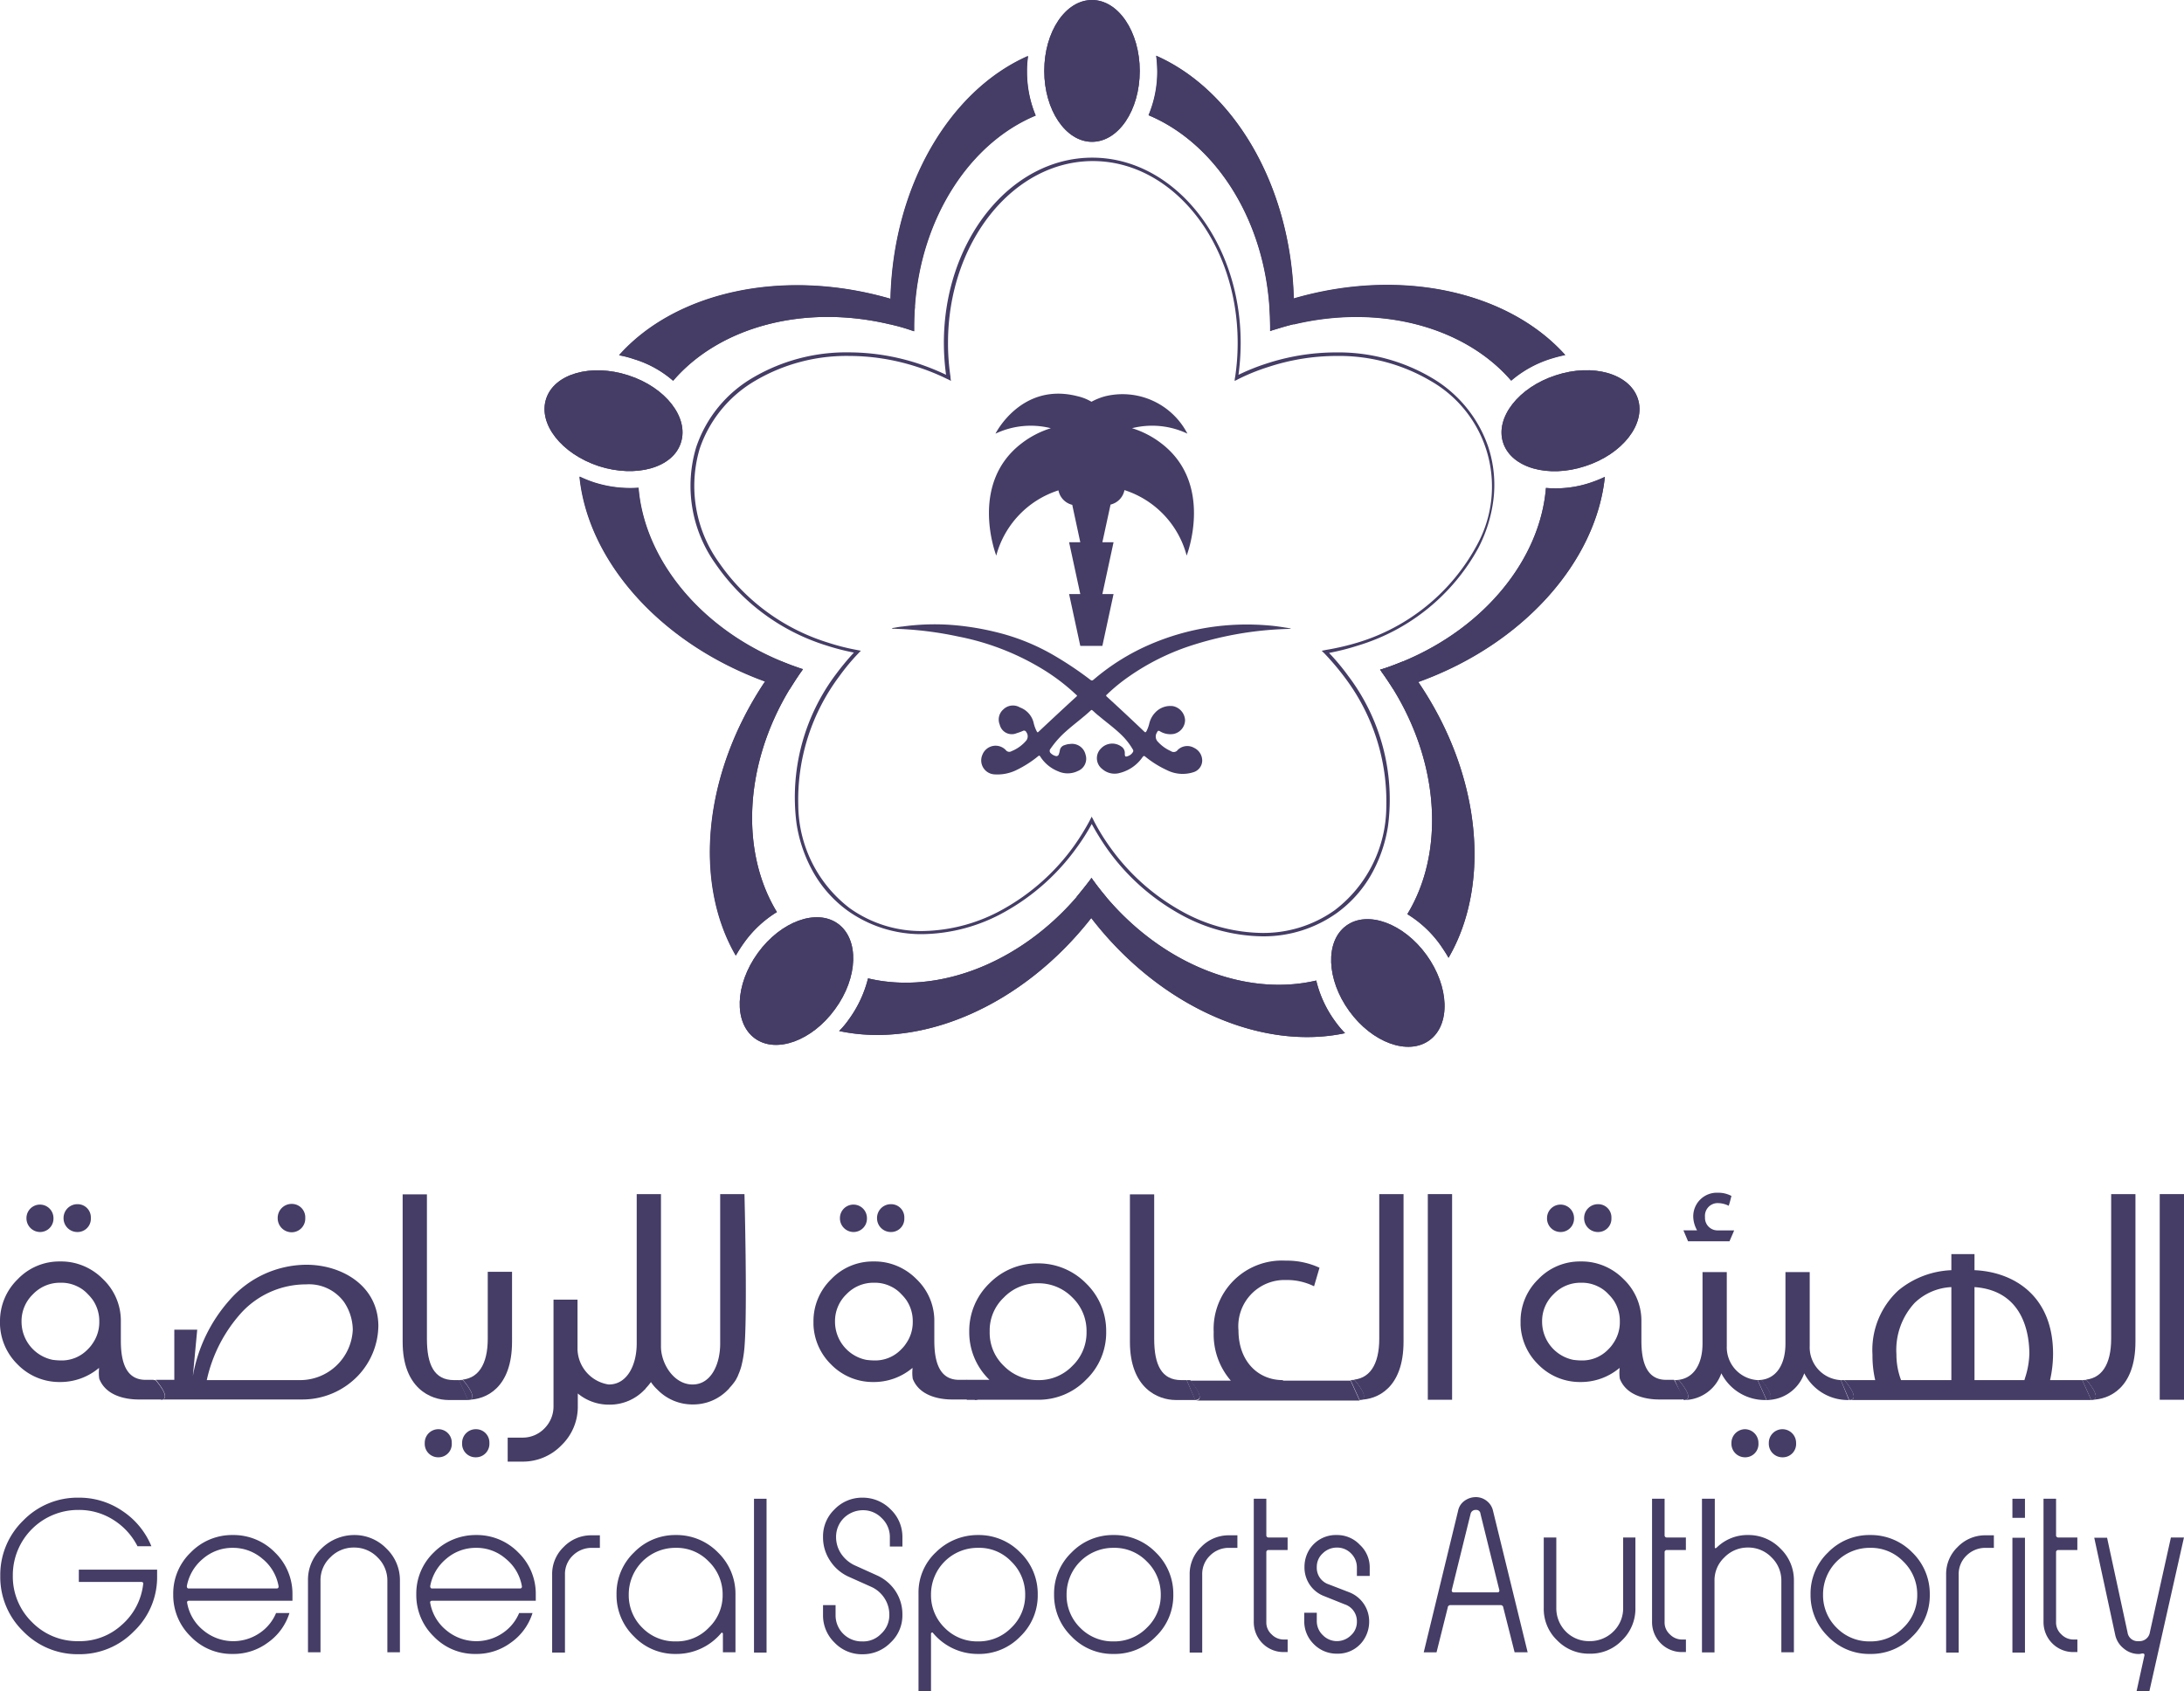 <svg id="General-Sports-Authority-01" xmlns="http://www.w3.org/2000/svg" width="167.388" height="129.65" viewBox="0 0 167.388 129.65">
  <path id="Path" d="M5.327,7.414A1.414,1.414,0,0,0,6.393,8.522v.042L7,11.387H6.142L7,15.359H6.142L7,19.332H8.693l.857-3.972H8.693l.857-3.972H8.693L9.32,8.5a1.414,1.414,0,0,0,1.066-1.108,7.207,7.207,0,0,1,4.767,5.018s2.154-5.52-1.986-8.635a7.091,7.091,0,0,0-2.2-1.129,6.309,6.309,0,0,1,4.244.418A5.6,5.6,0,0,0,8.9.2,4.743,4.743,0,0,0,7.857.619,3.643,3.643,0,0,0,6.811.2C2.483-.928.5,3.065.5,3.065a6.309,6.309,0,0,1,4.244-.418,7.091,7.091,0,0,0-2.2,1.129C-1.594,6.892.56,12.411.56,12.411a7.212,7.212,0,0,1,4.767-5" transform="translate(75.796 30.178)" fill="#453d66"/>
  <g id="Group" transform="translate(41.733 0)">
    <path id="Path-2" data-name="Path" d="M9.262,19.235c.042.5.063,1.024.063,1.547v.335c.063-.021.1-.042.167-.063.544-.167,1.087-.335,1.61-.46,6.628-1.589,13.13.188,16.684,4.307A8.581,8.581,0,0,1,30.8,23.229a11.209,11.209,0,0,1,1.129-.293C27.6,18.106,19.4,16.2,11.123,18.608,10.893,9.931,6.544,2.634.585,0A10.639,10.639,0,0,1,.669,1.171,8.657,8.657,0,0,1,0,4.558C5.06,6.691,8.781,12.377,9.262,19.235Z" transform="translate(46.289 4.265)" fill="#453d66"/>
    <path id="Path-3" data-name="Path" d="M3.659,10.872c2.028,0,3.659-2.425,3.659-5.436C7.318,2.446,5.687,0,3.659,0S0,2.425,0,5.436,1.652,10.872,3.659,10.872Z" transform="translate(38.303)" fill="#453d66"/>
    <path id="Path-4" data-name="Path" d="M12.712.857c-.439,5.415-4.642,10.684-10.956,13.3-.523.209-1.045.418-1.589.585A.492.492,0,0,1,0,14.782a.635.635,0,0,1,.1.146c.335.46.648.941.941,1.4C4.6,22.141,4.913,28.874,2.091,33.515a8.671,8.671,0,0,1,2.53,2.363c.23.335.439.648.627.983,3.262-5.6,2.53-14.008-2.321-21.138C11.039,12.8,16.559,6.44,17.228,0a9.842,9.842,0,0,1-1.087.439A8.314,8.314,0,0,1,12.712.857Z" transform="translate(64.04 36.547)" fill="#453d66"/>
    <path id="Path-5" data-name="Path" d="M10.452,2.19C9.825.266,7-.549,4.159.392,1.316,1.311-.5,3.632.124,5.556s3.45,2.739,6.293,1.8C9.281,6.434,11.08,4.113,10.452,2.19Z" transform="translate(73.346 28.378)" fill="#453d66"/>
    <path id="Path-6" data-name="Path" d="M36.568,7.861C31.257,9.116,24.922,6.711,20.49,1.484c-.335-.4-.669-.815-.983-1.254A1.406,1.406,0,0,1,19.361,0c-.021.021-.042.042-.042.063-.355.481-.732.941-1.108,1.4C13.757,6.607,7.485,8.949,2.216,7.694A9.049,9.049,0,0,1,.753,10.83a6.349,6.349,0,0,1-.753.9c6.314,1.359,14.029-1.9,19.319-8.656,5.29,6.858,13.067,10.182,19.444,8.823a7.79,7.79,0,0,1-.753-.9A8.622,8.622,0,0,1,36.568,7.861Z" transform="translate(22.58 67.302)" fill="#453d66"/>
    <path id="Path-7" data-name="Path" d="M1.158.5c-1.631,1.192-1.526,4.119.23,6.544S5.9,10.475,7.535,9.283s1.526-4.119-.23-6.544S2.789-.69,1.158.5Z" transform="translate(60.289 70.459)" fill="#453d66"/>
    <path id="Path-8" data-name="Path" d="M15.116,33.39c-2.8-4.6-2.53-11.269.962-17.061A17.99,17.99,0,0,1,17.1,14.782a.02.02,0,0,1,.021-.021c-.021,0-.042-.021-.084-.021-.565-.188-1.129-.4-1.673-.627C9.116,11.5,4.955,6.251,4.516.857A9.08,9.08,0,0,1,1.087.439,9.842,9.842,0,0,1,0,0C.648,6.44,6.147,12.754,14.217,15.7,9.45,22.81,8.739,31.132,11.98,36.714a9.751,9.751,0,0,1,.627-.983A8.3,8.3,0,0,1,15.116,33.39Z" transform="translate(2.696 36.526)" fill="#453d66"/>
    <path id="Path-9" data-name="Path" d="M7.535.5C5.9-.69,3.145.314,1.388,2.739s-1.861,5.352-.23,6.544,4.391.188,6.147-2.237C9.082,4.621,9.166,1.694,7.535.5Z" transform="translate(14.961 70.313)" fill="#453d66"/>
    <path id="Path-10" data-name="Path" d="M4.14,24.88c3.533-4.119,10.036-5.917,16.684-4.307a14.159,14.159,0,0,1,1.61.46c.063.021.1.042.167.063v-.335c0-.523.021-1.024.063-1.547.481-6.858,4.223-12.566,9.262-14.656a8.734,8.734,0,0,1-.669-3.387A7.181,7.181,0,0,1,31.341,0C25.361,2.634,21.012,9.931,20.8,18.608c-8.28-2.4-16.5-.5-20.8,4.328a7.479,7.479,0,0,1,1.129.293A8.229,8.229,0,0,1,4.14,24.88Z" transform="translate(5.728 4.307)" fill="#453d66"/>
    <path id="Path-11" data-name="Path" d="M10.453,5.547C11.08,3.623,9.282,1.3,6.418.382,3.575-.538.752.257.125,2.18S1.3,6.4,4.16,7.345C7.024,8.265,9.847,7.47,10.453,5.547Z" transform="translate(0 28.387)" fill="#453d66"/>
  </g>
  <path id="Path-12" data-name="Path" d="M1.861,19.214c.481-6.858,4.223-12.566,9.262-14.656a8.734,8.734,0,0,1-.669-3.387A7.182,7.182,0,0,1,10.538,0C4.558,2.634.209,9.931,0,18.608c.272.084.565.167.836.251C1.192,18.984,1.526,19.11,1.861,19.214Z" transform="translate(68.243 4.286)" fill="#453d66"/>
  <path id="Path-13" data-name="Path" d="M11.123,18.608C10.893,9.931,6.544,2.634.585,0A10.639,10.639,0,0,1,.669,1.171,8.657,8.657,0,0,1,0,4.558c5.039,2.112,8.781,7.8,9.262,14.656.335-.125.669-.251,1.024-.355C10.558,18.775,10.83,18.692,11.123,18.608Z" transform="translate(88.043 4.286)" fill="#453d66"/>
  <path id="Path-14" data-name="Path" d="M3.659,10.872c2.028,0,3.659-2.425,3.659-5.436C7.318,2.446,5.687,0,3.659,0S0,2.425,0,5.436,1.652,10.872,3.659,10.872Z" transform="translate(80.035 0)" fill="#453d66"/>
  <path id="Path-15" data-name="Path" d="M10.956.836C10.517,6.251,6.314,11.52,0,14.134c.23.293.439.565.669.878.167.23.335.481.5.711C9.283,12.8,14.8,6.44,15.472,0a9.842,9.842,0,0,1-1.087.439A8.648,8.648,0,0,1,10.956.836Z" transform="translate(107.529 36.568)" fill="#453d66"/>
  <path id="Path-16" data-name="Path" d="M0,3.025c6.628-1.589,13.13.188,16.684,4.307A8.581,8.581,0,0,1,19.7,5.66a11.21,11.21,0,0,1,1.129-.293C16.5.537,8.3-1.365.021,1.039c0,.23.021.481.021.732C.021,2.189.021,2.607,0,3.025Z" transform="translate(99.145 21.855)" fill="#453d66"/>
  <path id="Path-17" data-name="Path" d="M.063,2.509c.063-.021.1-.042.167-.063.544-.167,1.087-.335,1.61-.46.021-.418.042-.836.042-1.254,0-.251,0-.481-.021-.732C1.589.084,1.3.167,1.024.251.69.355.335.481,0,.606c.042.5.063,1.024.063,1.547Z" transform="translate(97.284 22.873)" fill="#453d66"/>
  <path id="Path-18" data-name="Path" d="M10.452,2.19C9.825.266,7-.549,4.159.392,1.316,1.311-.5,3.632.124,5.556s3.45,2.739,6.293,1.8C9.281,6.434,11.08,4.113,10.452,2.19Z" transform="translate(115.079 28.378)" fill="#453d66"/>
  <path id="Path-19" data-name="Path" d="M0,.606C3.554,6.419,3.868,13.151,1.045,17.793a8.671,8.671,0,0,1,2.53,2.363c.23.335.439.648.627.983C7.464,15.535,6.732,7.13,1.882,0c-.272.1-.544.188-.836.293C.711.4.355.5,0,.606Z" transform="translate(106.818 52.291)" fill="#453d66"/>
  <path id="Path-20" data-name="Path" d="M0,1.589c5.29,6.858,13.067,10.182,19.444,8.823a7.791,7.791,0,0,1-.753-.9,8.879,8.879,0,0,1-1.464-3.136C11.917,7.631,5.582,5.227,1.15,0L.585.815C.376,1.066.188,1.338,0,1.589Z" transform="translate(83.652 68.787)" fill="#453d66"/>
  <path id="Path-21" data-name="Path" d="M1.756,0C1.234.209.711.418.167.585A.492.492,0,0,1,0,.627.635.635,0,0,1,.1.774c.335.46.648.941.941,1.4.355-.1.69-.209,1.045-.314.272-.084.565-.188.836-.293-.167-.251-.335-.481-.5-.711C2.216.565,1.986.272,1.756,0Z" transform="translate(105.773 50.702)" fill="#453d66"/>
  <path id="Path-22" data-name="Path" d="M1.158.5c-1.631,1.192-1.526,4.119.23,6.544S5.9,10.475,7.535,9.283s1.526-4.119-.23-6.544S2.789-.69,1.158.5Z" transform="translate(102.022 70.459)" fill="#453d66"/>
  <path id="Path-23" data-name="Path" d="M4.223,0C-.544,7.109-1.255,15.43,1.986,21.012a9.752,9.752,0,0,1,.627-.983,8.962,8.962,0,0,1,2.53-2.363c-2.8-4.6-2.53-11.269.962-17.061C5.791.523,5.457.418,5.143.314A6.806,6.806,0,0,1,4.223,0Z" transform="translate(54.402 52.249)" fill="#453d66"/>
  <path id="Path-24" data-name="Path" d="M18.19,0C13.757,5.143,7.485,7.485,2.216,6.231A9.049,9.049,0,0,1,.753,9.367a6.348,6.348,0,0,1-.753.9c6.314,1.359,14.029-1.9,19.319-8.656-.167-.209-.314-.418-.46-.627C18.629.648,18.4.335,18.19,0Z" transform="translate(64.313 68.766)" fill="#453d66"/>
  <path id="Path-25" data-name="Path" d="M1.15,0c-.021.021-.042.042-.042.063C.753.544.376,1,0,1.464a10.4,10.4,0,0,0,.69.983c.146.209.314.418.46.627.209-.251.4-.5.585-.774L2.3,1.484c-.335-.4-.669-.815-.983-1.254C1.254.146,1.192.063,1.15,0Z" transform="translate(82.502 67.302)" fill="#453d66"/>
  <path id="Path-26" data-name="Path" d="M7.535.5C5.9-.69,3.145.314,1.388,2.739s-1.861,5.352-.23,6.544,4.391.188,6.147-2.237C9.082,4.621,9.166,1.694,7.535.5Z" transform="translate(56.694 70.313)" fill="#453d66"/>
  <path id="Path-27" data-name="Path" d="M20.8,1.039c-8.28-2.4-16.5-.5-20.8,4.328a7.479,7.479,0,0,1,1.129.293A8.225,8.225,0,0,1,4.14,7.332C7.673,3.213,14.176,1.415,20.824,3.025c-.021-.418-.042-.836-.042-1.254C20.8,1.52,20.8,1.29,20.8,1.039Z" transform="translate(47.44 21.855)" fill="#453d66"/>
  <path id="Path-28" data-name="Path" d="M15.367,14.113C9.116,11.5,4.955,6.251,4.516.857A9.08,9.08,0,0,1,1.087.439,9.842,9.842,0,0,1,0,0C.648,6.44,6.147,12.754,14.217,15.7c.188-.293.376-.565.585-.836Z" transform="translate(44.408 36.547)" fill="#453d66"/>
  <path id="Path-29" data-name="Path" d="M1.819,2.488V2.154c0-.523.021-1.024.063-1.547C1.547.481,1.213.355.857.251.585.167.293.084.021,0,.021.23,0,.481,0,.732c0,.418.021.836.042,1.254a14.159,14.159,0,0,1,1.61.46A.492.492,0,0,1,1.819,2.488Z" transform="translate(68.243 22.894)" fill="#453d66"/>
  <path id="Path-30" data-name="Path" d="M2.906.648c-.021,0-.042-.021-.084-.021C2.258.439,1.694.23,1.15,0L.585.753c-.209.272-.4.565-.585.836.293.1.606.209.92.314s.648.209.962.293c.314-.5.648-1.024,1.024-1.547Z" transform="translate(58.626 50.66)" fill="#453d66"/>
  <path id="Path-31" data-name="Path" d="M10.453,5.547C11.08,3.623,9.282,1.3,6.418.382,3.575-.538.752.257.125,2.18S1.3,6.4,4.16,7.345C7.024,8.265,9.847,7.47,10.453,5.547Z" transform="translate(41.733 28.387)" fill="#453d66"/>
  <path id="Shape" d="M43.84,59.69h0a13.263,13.263,0,0,1-6.323-1.713,16.921,16.921,0,0,1-5.49-4.892,20.148,20.148,0,0,1-1.254-2.007,15.818,15.818,0,0,1-1.17,1.84,16.931,16.931,0,0,1-5.486,4.892A13.245,13.245,0,0,1,17.8,59.523a9.7,9.7,0,0,1-5.738-1.8,9.3,9.3,0,0,1-2.609-2.909,10.946,10.946,0,0,1-1.305-3.765,15.684,15.684,0,0,1,3.058-11.5,20.2,20.2,0,0,1,1.338-1.61A17.945,17.945,0,0,1,10.45,37.4a16.09,16.09,0,0,1-8.518-6.275A10.271,10.271,0,0,1,.456,22.2,9.766,9.766,0,0,1,4.8,16.868a14.094,14.094,0,0,1,7.35-1.942,17.171,17.171,0,0,1,5.325.86,18.717,18.717,0,0,1,2.132.858A18.607,18.607,0,0,1,19.44,14.2c0-7.828,5.1-14.2,11.373-14.2S42.188,6.368,42.188,14.2a18.6,18.6,0,0,1-.167,2.447,16.02,16.02,0,0,1,2.132-.858,17.162,17.162,0,0,1,5.322-.86,14.077,14.077,0,0,1,7.344,1.942A9.821,9.821,0,0,1,61.173,22.2a9.331,9.331,0,0,1,.4,3.9A10.964,10.964,0,0,1,60.4,29.928,15.649,15.649,0,0,1,51.179,37.4a18.365,18.365,0,0,1-2.217.565,16.984,16.984,0,0,1,1.464,1.756,15.683,15.683,0,0,1,3.057,11.5,10.946,10.946,0,0,1-1.305,3.765,9.293,9.293,0,0,1-2.608,2.908A9.656,9.656,0,0,1,43.84,59.69ZM30.772,50.514v0a1.273,1.273,0,0,0,.072.144,1.254,1.254,0,0,1,.073.146,16.449,16.449,0,0,0,1.317,2.132,16.7,16.7,0,0,0,5.391,4.808,12.97,12.97,0,0,0,6.2,1.686A9.415,9.415,0,0,0,49.4,57.684a10.034,10.034,0,0,0,3.949-7.916A15.78,15.78,0,0,0,50.2,39.892a20.271,20.271,0,0,0-1.568-1.861L48.4,37.8l.332-.066a19.286,19.286,0,0,0,2.425-.564,15.446,15.446,0,0,0,9.093-7.386,9.323,9.323,0,0,0-3.526-12.683,13.816,13.816,0,0,0-7.19-1.9,16.842,16.842,0,0,0-5.235.847,15.647,15.647,0,0,0-2.279.92l-.085.045a2.07,2.07,0,0,1-.208.1,1.579,1.579,0,0,1,.042-.334,17.625,17.625,0,0,0,.188-2.593c0-7.678-4.98-13.924-11.1-13.924s-11.1,6.246-11.1,13.924a17.381,17.381,0,0,0,.188,2.593,1.6,1.6,0,0,0,.043.334l-.088-.046a2.094,2.094,0,0,0-.206-.1,16.68,16.68,0,0,0-2.279-.92,16.913,16.913,0,0,0-5.244-.847,13.8,13.8,0,0,0-7.187,1.9,9.586,9.586,0,0,0-4.255,5.2A10.058,10.058,0,0,0,2.2,31.035a15.854,15.854,0,0,0,8.355,6.139,17.19,17.19,0,0,0,2.217.564l.157.031.157.031a1.12,1.12,0,0,0-.151.146c-.025.028-.051.055-.079.083a16.254,16.254,0,0,0-1.422,1.715,15.78,15.78,0,0,0-3.154,9.876,10.034,10.034,0,0,0,3.949,7.916,9.417,9.417,0,0,0,5.579,1.748A12.97,12.97,0,0,0,24,57.6a16.7,16.7,0,0,0,5.391-4.808,18.31,18.31,0,0,0,1.233-1.986,1.255,1.255,0,0,1,.073-.146,1.272,1.272,0,0,0,.072-.144Z" transform="translate(52.901 12.085)" fill="#453d66"/>
  <path id="Path-32" data-name="Path" d="M1.756,0C1.234.209.711.418.167.585A.492.492,0,0,1,0,.627.635.635,0,0,1,.1.774c.335.46.648.941.941,1.4.355-.1.69-.209,1.045-.314.272-.084.565-.188.836-.293-.167-.251-.335-.481-.5-.711C2.216.565,1.986.272,1.756,0Z" transform="translate(105.773 50.702)" fill="#453d66"/>
  <path id="Path-33" data-name="Path" d="M1.15,0c-.021.021-.042.042-.042.063C.753.544.376,1,0,1.464a10.4,10.4,0,0,0,.69.983c.146.209.314.418.46.627.209-.251.4-.5.585-.774L2.3,1.484c-.335-.4-.669-.815-.983-1.254C1.254.146,1.192.063,1.15,0Z" transform="translate(82.502 67.302)" fill="#453d66"/>
  <path id="Path-34" data-name="Path" d="M2.906.648c-.021,0-.042-.021-.084-.021C2.258.439,1.694.23,1.15,0L.585.753c-.209.272-.4.565-.585.836.293.1.606.209.92.314s.648.209.962.293c.314-.5.648-1.024,1.024-1.547Z" transform="translate(58.626 50.66)" fill="#453d66"/>
  <g id="Group-2" data-name="Group" transform="translate(0 91.43)">
    <g id="Group-3" data-name="Group" transform="translate(0 0)">
      <g id="Group-4" data-name="Group" transform="translate(2.028 0.878)">
        <path id="Path-35" data-name="Path" d="M1.024,2.133A1.027,1.027,0,0,0,2.07,1.066a1.035,1.035,0,1,0-2.07,0A1.049,1.049,0,0,0,1.024,2.133Z" transform="translate(0)" fill="#453d66"/>
        <path id="Path-36" data-name="Path" d="M1.045,2.133A1.015,1.015,0,0,0,2.091,1.066,1.011,1.011,0,0,0,1.066,0,1.057,1.057,0,0,0,0,1.066,1.053,1.053,0,0,0,1.045,2.133Z" transform="translate(2.843)" fill="#453d66"/>
      </g>
      <path id="Path-37" data-name="Path" d="M1.045,2.174h.021A1.045,1.045,0,0,0,2.112,1.087,1.029,1.029,0,0,0,1.087,0,1.067,1.067,0,0,0,0,1.087,1.071,1.071,0,0,0,1.045,2.174Z" transform="translate(21.284 0.857)" fill="#453d66"/>
      <path id="Path-38" data-name="Path" d="M.23,0H0L.669,1.505C1.505,1.422.23,0,.23,0Z" transform="translate(11.688 14.364)" fill="#453d66"/>
      <path id="Path-39" data-name="Path" d="M3.931,14.238c-1.505,0-2.07-1.171-2.07-3.157V0H0V11.311c0,3.554,2.154,4.453,3.513,4.453H5.018l-.69-1.526Z" transform="translate(30.86 0.125)" fill="#453d66"/>
      <path id="Path-40" data-name="Path" d="M1.045,0A1.04,1.04,0,0,0,0,1.066,1.028,1.028,0,0,0,1.024,2.154h.021A1.016,1.016,0,0,0,2.07,1.066,1.023,1.023,0,0,0,1.045,0Z" transform="translate(32.554 18.127)" fill="#453d66"/>
      <path id="Path-41" data-name="Path" d="M1.066,0A1.045,1.045,0,0,0,0,1.066,1.028,1.028,0,0,0,1.024,2.154h.021A1.033,1.033,0,0,0,2.091,1.066,1.023,1.023,0,0,0,1.066,0Z" transform="translate(35.418 18.127)" fill="#453d66"/>
      <path id="Path-42" data-name="Path" d="M2.216.021v5.1C2.216,7.109,1.484,8.28,0,8.28H.314S1.652,9.806.69,9.806c1.38,0,3.387-.9,3.387-4.453V0H2.216Z" transform="translate(35.167 6.063)" fill="#453d66"/>
      <path id="Path-43" data-name="Path" d="M.314,0H0L.69,1.526C1.652,1.505.314,0,.314,0Z" transform="translate(35.167 14.364)" fill="#453d66"/>
      <path id="Path-44" data-name="Path" d="M.272,0H0L.648,1.526C1.589,1.505.272,0,.272,0Z" transform="translate(74.077 14.364)" fill="#453d66"/>
      <path id="Path-45" data-name="Path" d="M4.349,14.238H3.931c-1.505,0-2.07-1.171-2.07-3.157V0H0V11.311c0,3.554,2.154,4.453,3.513,4.453H5.018l-.669-1.526Z" transform="translate(86.6 0.125)" fill="#453d66"/>
      <path id="Path-46" data-name="Path" d="M7.109,9.158C5.143,9.158,3.7,7.652,3.7,5.352A3.545,3.545,0,0,1,7.318,1.484a4.7,4.7,0,0,1,2.174.481L9.91.544A5.928,5.928,0,0,0,7.318,0,5.235,5.235,0,0,0,1.8,5.478,5.415,5.415,0,0,0,3.115,9.2H0s1.338,1.526.376,1.526H12.984L12.294,9.2H7.109Z" transform="translate(91.221 5.206)" fill="#453d66"/>
      <path id="Path-47" data-name="Path" d="M.272,0H0L.648,1.526C1.61,1.505.272,0,.272,0Z" transform="translate(90.949 14.364)" fill="#453d66"/>
      <path id="Path-48" data-name="Path" d="M2.216,11.081c0,1.986-.732,3.157-2.216,3.157H.314s1.338,1.526.376,1.526c1.38,0,3.387-.9,3.387-4.453V0H2.216Z" transform="translate(103.494 0.105)" fill="#453d66"/>
      <path id="Path-49" data-name="Path" d="M.314,0H0L.69,1.526C1.652,1.505.314,0,.314,0Z" transform="translate(103.515 14.364)" fill="#453d66"/>
      <rect id="Rectangle" width="1.861" height="15.765" transform="translate(109.432 0.105)" fill="#453d66"/>
      <path id="Path-50" data-name="Path" d="M.355,3.722H3.533c.1-.251.251-.565.355-.836H2.655a.96.96,0,0,1-1-1.024.971.971,0,0,1,1-1.066A1.872,1.872,0,0,1,3.471,1c.084-.251.146-.5.209-.753A2.117,2.117,0,0,0,2.655,0a1.811,1.811,0,0,0-1.9,1.9,2.245,2.245,0,0,0,.293.983H0Z" transform="translate(129.022)" fill="#453d66"/>
      <path id="Path-51" data-name="Path" d="M.314,0H0L.69,1.526C1.652,1.505.314,0,.314,0Z" transform="translate(128.353 14.364)" fill="#453d66"/>
      <path id="Path-52" data-name="Path" d="M1.066,0A1.045,1.045,0,0,0,0,1.066,1.041,1.041,0,0,0,1.024,2.154h.021A1.021,1.021,0,0,0,2.091,1.066,1.049,1.049,0,0,0,1.066,0Z" transform="translate(135.567 18.127)" fill="#453d66"/>
      <path id="Path-53" data-name="Path" d="M1.045,0A1.053,1.053,0,0,0,0,1.066,1.041,1.041,0,0,0,1.024,2.154h.021A1.016,1.016,0,0,0,2.07,1.066,1.049,1.049,0,0,0,1.045,0Z" transform="translate(132.702 18.127)" fill="#453d66"/>
      <path id="Path-54" data-name="Path" d="M.272,0H0L.69,1.526C1.547,1.464.272,0,.272,0Z" transform="translate(134.73 14.364)" fill="#453d66"/>
      <path id="Path-55" data-name="Path" d="M.272,0H0L.648,1.526C1.61,1.505.272,0,.272,0Z" transform="translate(141.086 14.364)" fill="#453d66"/>
      <path id="Path-56" data-name="Path" d="M2.216,11.081c0,1.986-.732,3.157-2.216,3.157H.314s1.338,1.526.376,1.526c1.38,0,3.387-.9,3.387-4.453V0H2.216Z" transform="translate(159.59 0.105)" fill="#453d66"/>
      <path id="Path-57" data-name="Path" d="M.335,0H0L.69,1.526C1.652,1.505.335,0,.335,0Z" transform="translate(159.59 14.364)" fill="#453d66"/>
      <rect id="Rectangle-2" data-name="Rectangle" width="1.861" height="15.765" transform="translate(165.528 0.105)" fill="#453d66"/>
      <g id="Group-5" data-name="Group" transform="translate(128.353 6.084)">
        <path id="Path-58" data-name="Path" d="M.272,0H0L.69,1.526C1.547,1.464.272,0,.272,0Z" transform="translate(6.377 8.28)" fill="#453d66"/>
        <path id="Path-59" data-name="Path" d="M3.993,5.666V0H2.133V5.478c0,1.61-.711,2.8-2.133,2.8H.314S1.652,9.806.69,9.806A3.037,3.037,0,0,0,3.575,7.757,3.745,3.745,0,0,0,7,9.806h.042L6.356,8.28A2.524,2.524,0,0,1,3.993,5.666Z" transform="translate(0 0)" fill="#453d66"/>
        <path id="Path-60" data-name="Path" d="M6.377,8.28A2.514,2.514,0,0,1,3.993,5.666V0H2.133V5.478c0,1.61-.711,2.8-2.133,2.8H.272s1.3,1.464.418,1.526h0A3.057,3.057,0,0,0,3.575,7.757,3.745,3.745,0,0,0,7,9.806Z" transform="translate(6.356 0)" fill="#453d66"/>
      </g>
      <path id="Shape-2" data-name="Shape" d="M18.922,11.186H.4c.159,0,.261-.053.3-.146.172-.378-.693-1.37-.7-1.38H2.363a8.276,8.276,0,0,1-.209-1.945A6.214,6.214,0,0,1,4.14,2.781,6.805,6.805,0,0,1,8.2,1.233V0H9.973V1.233c2.911.123,6.022,1.875,6.022,6.419a9.3,9.3,0,0,1-.23,2.007h2.467l.689,1.525ZM9.973,2.53V9.659H13.8l.045-.156a6.463,6.463,0,0,0,.332-1.85C14.176,6.2,13.766,2.8,9.973,2.53ZM8.2,2.53A4.349,4.349,0,0,0,5.389,3.738a5.308,5.308,0,0,0-1.4,3.935,5.573,5.573,0,0,0,.355,1.986H8.2Z" transform="translate(141.358 4.704)" fill="#453d66"/>
      <path id="Shape-3" data-name="Shape" d="M11.144,10.328H.439A.269.269,0,0,0,.7,10.182C.85,9.807.009,8.833,0,8.823H1.422V4.976H3.178L2.844,8.531A11.834,11.834,0,0,1,5.632,2.736,7.867,7.867,0,0,1,11.541,0c2.727,0,5.5,1.609,5.52,4.683A5.662,5.662,0,0,1,15.5,8.509,5.9,5.9,0,0,1,11.144,10.328Zm.377-8.823A6.734,6.734,0,0,0,6.578,3.661,11.3,11.3,0,0,0,3.91,8.844h7.109A4.042,4.042,0,0,0,15.1,4.976a3.881,3.881,0,0,0-.666-2.112A3.324,3.324,0,0,0,11.521,1.505Z" transform="translate(11.938 5.52)" fill="#453d66"/>
      <path id="Shape-4" data-name="Shape" d="M5.436,10.454H0V8.927H1.736a5.069,5.069,0,0,1-1.548-3.7,5.068,5.068,0,0,1,1.548-3.7A5.128,5.128,0,0,1,5.436,0a5.128,5.128,0,0,1,3.7,1.526,5.068,5.068,0,0,1,1.548,3.7,5,5,0,0,1-1.548,3.7A5.061,5.061,0,0,1,5.436,10.454Zm.021-8.927A3.553,3.553,0,0,0,2.844,2.613,3.468,3.468,0,0,0,1.756,5.227,3.5,3.5,0,0,0,2.844,7.862,3.65,3.65,0,0,0,5.457,8.949,3.557,3.557,0,0,0,8.091,7.862,3.533,3.533,0,0,0,9.178,5.248,3.558,3.558,0,0,0,8.091,2.613,3.621,3.621,0,0,0,5.457,1.526Z" transform="translate(74.097 5.415)" fill="#453d66"/>
      <path id="Shape-5" data-name="Shape" d="M12.419,10.58h-1.8c-.719,0-2.451-.155-3.011-1.589a3.036,3.036,0,0,1-.02-.732v-.1A4.578,4.578,0,0,1,4.6,9.241,4.468,4.468,0,0,1,1.338,7.882,4.5,4.5,0,0,1,0,4.85V4.621A4.468,4.468,0,0,1,1.359,1.359,4.4,4.4,0,0,1,4.621,0,4.328,4.328,0,0,1,5.9.167,4.536,4.536,0,0,1,7.9,1.359,4.4,4.4,0,0,1,9.262,4.621V6.085c0,2.011.622,2.989,1.9,2.989h.607l.773,1.464-.126.043ZM4.641,1.631a2.851,2.851,0,0,0-2.111.878,2.855,2.855,0,0,0-.879,2.112A2.983,2.983,0,0,0,4.077,7.548l.022,0a5.081,5.081,0,0,0,.542.039,2.756,2.756,0,0,0,2.091-.858,2.583,2.583,0,0,0,.377-.46,2.832,2.832,0,0,0,.5-1.651,2.863,2.863,0,0,0-.5-1.673,3.483,3.483,0,0,0-.377-.439A2.582,2.582,0,0,0,5.9,1.9,2.739,2.739,0,0,0,4.641,1.631Z" transform="translate(0 5.269)" fill="#453d66"/>
      <path id="Path-61" data-name="Path" d="M1.024,2.133A1.027,1.027,0,0,0,2.07,1.066a1.035,1.035,0,1,0-2.07,0A1.049,1.049,0,0,0,1.024,2.133Z" transform="translate(64.375 0.878)" fill="#453d66"/>
      <path id="Path-62" data-name="Path" d="M1.045,2.133A1.015,1.015,0,0,0,2.091,1.066,1.011,1.011,0,0,0,1.066,0,1.057,1.057,0,0,0,0,1.066,1.053,1.053,0,0,0,1.045,2.133Z" transform="translate(67.219 0.878)" fill="#453d66"/>
      <path id="Shape-6" data-name="Shape" d="M12.419,10.58h-1.8c-.719,0-2.451-.155-3.011-1.589a3.036,3.036,0,0,1-.02-.732v-.1A4.578,4.578,0,0,1,4.6,9.241,4.468,4.468,0,0,1,1.338,7.882,4.5,4.5,0,0,1,0,4.85V4.621A4.468,4.468,0,0,1,1.359,1.359,4.4,4.4,0,0,1,4.621,0,4.328,4.328,0,0,1,5.9.167,4.536,4.536,0,0,1,7.9,1.359,4.4,4.4,0,0,1,9.262,4.621V6.085c0,2.011.622,2.989,1.9,2.989h.607l.773,1.464-.126.043ZM4.641,1.631a2.851,2.851,0,0,0-2.111.878,2.855,2.855,0,0,0-.879,2.112A2.983,2.983,0,0,0,4.077,7.548l.022,0a5.081,5.081,0,0,0,.542.039,2.756,2.756,0,0,0,2.091-.858,2.583,2.583,0,0,0,.377-.46,2.832,2.832,0,0,0,.5-1.651,2.863,2.863,0,0,0-.5-1.673,3.483,3.483,0,0,0-.377-.439A2.582,2.582,0,0,0,5.9,1.9,2.739,2.739,0,0,0,4.641,1.631Z" transform="translate(62.347 5.269)" fill="#453d66"/>
      <path id="Path-63" data-name="Path" d="M1.024,2.133A1.027,1.027,0,0,0,2.07,1.066a1.035,1.035,0,1,0-2.07,0A1.035,1.035,0,0,0,1.024,2.133Z" transform="translate(118.569 0.878)" fill="#453d66"/>
      <path id="Path-64" data-name="Path" d="M1.045,2.133A1.015,1.015,0,0,0,2.091,1.066,1.011,1.011,0,0,0,1.066,0,1.057,1.057,0,0,0,0,1.066,1.053,1.053,0,0,0,1.045,2.133Z" transform="translate(121.412 0.878)" fill="#453d66"/>
      <path id="Shape-7" data-name="Shape" d="M12.419,10.58h-1.8c-.719,0-2.451-.155-3.011-1.589a3.036,3.036,0,0,1-.02-.732v-.1A4.578,4.578,0,0,1,4.6,9.241,4.468,4.468,0,0,1,1.338,7.882,4.5,4.5,0,0,1,0,4.85V4.621A4.468,4.468,0,0,1,1.359,1.359,4.4,4.4,0,0,1,4.621,0,4.328,4.328,0,0,1,5.9.167,4.536,4.536,0,0,1,7.9,1.359,4.4,4.4,0,0,1,9.262,4.621V6.085c0,2.011.622,2.989,1.9,2.989h.607l.773,1.464-.126.043ZM4.641,1.631a2.851,2.851,0,0,0-2.111.878,2.855,2.855,0,0,0-.879,2.112A2.983,2.983,0,0,0,4.077,7.548l.022,0a5.081,5.081,0,0,0,.542.039,2.756,2.756,0,0,0,2.091-.858,2.583,2.583,0,0,0,.377-.46,2.832,2.832,0,0,0,.5-1.651,2.863,2.863,0,0,0-.5-1.673,3.483,3.483,0,0,0-.377-.439A2.582,2.582,0,0,0,5.9,1.9,2.739,2.739,0,0,0,4.641,1.631Z" transform="translate(116.54 5.269)" fill="#453d66"/>
      <path id="Path-65" data-name="Path" d="M18.148,0H16.287V11.458c0,1.61-.711,3.136-2.112,3.136h-.063c-1.422-.042-2.383-1.652-2.363-2.948V0H9.889V11.458c0,1.61-.711,3.136-2.133,3.136H7.736a2.81,2.81,0,0,1-2.383-2.676V8.091H3.513v6.251h0v1.9a2.384,2.384,0,0,1-.69,1.714,2.321,2.321,0,0,1-1.714.711H0v1.84H1.108A4.125,4.125,0,0,0,4.14,19.235a4.088,4.088,0,0,0,1.234-2.99v-.962a3.707,3.707,0,0,0,2.383.857,3.68,3.68,0,0,0,2.739-1.15.209.209,0,0,0,.084-.1,4.411,4.411,0,0,0,.4-.481,3.121,3.121,0,0,0,.481.565,3.736,3.736,0,0,0,2.7,1.15,3.68,3.68,0,0,0,2.739-1.15.209.209,0,0,0,.084-.1,4.411,4.411,0,0,0,.4-.481h0a1.909,1.909,0,0,0,.167-.272c.021-.063.063-.1.084-.167,0-.021.021-.042.021-.063a4.578,4.578,0,0,0,.251-.69,8.706,8.706,0,0,0,.251-1.589C18.378,8.739,18.148,0,18.148,0Z" transform="translate(38.91 0.105)" fill="#453d66"/>
    </g>
    <g id="Group-6" data-name="Group" transform="translate(0.021 23.333)">
      <path id="Path-66" data-name="Path" d="M6,0A5.859,5.859,0,0,1,9.367,1.024a5.968,5.968,0,0,1,2.216,2.7H10.517A5.122,5.122,0,0,0,8.656,1.694,4.9,4.9,0,0,0,6,.941,5,5,0,0,0,.962,5.98,4.879,4.879,0,0,0,2.425,9.534,4.859,4.859,0,0,0,6,11,4.759,4.759,0,0,0,9.3,9.764a4.877,4.877,0,0,0,1.652-3.136c.021-.1-.021-.167-.146-.167H6.021V5.52h6V6a5.733,5.733,0,0,1-1.777,4.244A5.794,5.794,0,0,1,6,12a5.794,5.794,0,0,1-4.244-1.756A5.794,5.794,0,0,1,0,6,5.794,5.794,0,0,1,1.756,1.756,5.794,5.794,0,0,1,6,0Z" transform="translate(0 0.042)" fill="#453d66"/>
      <path id="Shape-8" data-name="Shape" d="M4.558,9.116a4.353,4.353,0,0,1-3.22-1.339A4.408,4.408,0,0,1,0,4.558a4.356,4.356,0,0,1,1.338-3.22A4.412,4.412,0,0,1,4.558,0,4.436,4.436,0,0,1,7.8,1.338a4.412,4.412,0,0,1,1.338,3.22v.481H1.213a.159.159,0,0,0-.128.044.143.143,0,0,0-.018.122A3.469,3.469,0,0,0,2.3,7.3a3.586,3.586,0,0,0,4.265.252A3.447,3.447,0,0,0,7.882,5.98H8.907A4.365,4.365,0,0,1,7.235,8.259,4.412,4.412,0,0,1,4.558,9.116Zm0-8.134a3.451,3.451,0,0,0-2.28.836A3.548,3.548,0,0,0,1.045,3.91a.233.233,0,0,0,.035.143.13.13,0,0,0,.111.045H7.924a.151.151,0,0,0,.12-.046.173.173,0,0,0,.027-.142A3.475,3.475,0,0,0,6.837,1.819,3.446,3.446,0,0,0,4.558.982Z" transform="translate(13.256 2.906)" fill="#453d66"/>
      <path id="Path-67" data-name="Path" d="M3.554,0A3.4,3.4,0,0,1,6.021,1.045,3.347,3.347,0,0,1,7.046,3.513V8.99H6.084V3.513a2.465,2.465,0,0,0-.753-1.8,2.465,2.465,0,0,0-1.8-.753,2.478,2.478,0,0,0-1.819.753,2.4,2.4,0,0,0-.753,1.8V8.99H0V3.513A3.282,3.282,0,0,1,1.024,1.045,3.578,3.578,0,0,1,3.554,0Z" transform="translate(23.584 2.906)" fill="#453d66"/>
      <path id="Shape-9" data-name="Shape" d="M4.558,9.116a4.353,4.353,0,0,1-3.22-1.339A4.408,4.408,0,0,1,0,4.558a4.356,4.356,0,0,1,1.338-3.22A4.517,4.517,0,0,1,4.578,0,4.433,4.433,0,0,1,7.819,1.338a4.409,4.409,0,0,1,1.339,3.22v.481H1.213a.159.159,0,0,0-.128.044.143.143,0,0,0-.018.122A3.469,3.469,0,0,0,2.3,7.3a3.586,3.586,0,0,0,4.265.252A3.447,3.447,0,0,0,7.882,5.98H8.907A4.365,4.365,0,0,1,7.235,8.259,4.412,4.412,0,0,1,4.558,9.116ZM4.578.982A3.446,3.446,0,0,0,2.3,1.819,3.542,3.542,0,0,0,1.067,3.91a.233.233,0,0,0,.035.143.13.13,0,0,0,.111.045H7.945a.15.15,0,0,0,.12-.046.171.171,0,0,0,.026-.142A3.469,3.469,0,0,0,6.858,1.819,3.4,3.4,0,0,0,4.578.982Z" transform="translate(31.885 2.906)" fill="#453d66"/>
      <path id="Path-68" data-name="Path" d="M3.659.962H3.032a2.057,2.057,0,0,0-1.464.606A1.956,1.956,0,0,0,.983,3.011V8.99H0V3.011A2.857,2.857,0,0,1,.878.9,2.922,2.922,0,0,1,3.032,0h.627Z" transform="translate(42.297 2.927)" fill="#453d66"/>
      <path id="Shape-10" data-name="Shape" d="M4.558,9.116a4.353,4.353,0,0,1-3.22-1.339A4.408,4.408,0,0,1,0,4.558a4.356,4.356,0,0,1,1.338-3.22A4.387,4.387,0,0,1,4.537,0,4.436,4.436,0,0,1,7.778,1.338a4.413,4.413,0,0,1,1.339,3.22V8.99H8.154V7.548a.28.28,0,0,1-.042-.063H8.1a.084.084,0,0,0-.068.02A4.475,4.475,0,0,1,4.558,9.116ZM4.537.982a3.57,3.57,0,0,0-3.6,3.6,3.483,3.483,0,0,0,1.045,2.53A3.485,3.485,0,0,0,4.537,8.154a3.393,3.393,0,0,0,2.53-1.045,3.427,3.427,0,0,0,1.066-2.53A3.5,3.5,0,0,0,7.067,2.028,3.4,3.4,0,0,0,4.537.982Z" transform="translate(47.231 2.906)" fill="#453d66"/>
      <path id="Path-69" data-name="Path" d="M.962,11.792H0V0H.962Z" transform="translate(57.768 0.125)" fill="#453d66"/>
      <path id="Path-70" data-name="Path" d="M3.032,0A2.99,2.99,0,0,1,5.185.9a2.91,2.91,0,0,1,.9,2.112v.732H5.122V3.011A1.983,1.983,0,0,0,4.5,1.568,1.975,1.975,0,0,0,3.053.962a2.093,2.093,0,0,0-1.464.606A2.023,2.023,0,0,0,1,3.011,2.28,2.28,0,0,0,1.38,4.286a2.556,2.556,0,0,0,1,.878l1.756.794A3.336,3.336,0,0,1,5.561,7.171a3.224,3.224,0,0,1,.523,1.8,2.844,2.844,0,0,1-.9,2.133,2.97,2.97,0,0,1-2.154.9,2.889,2.889,0,0,1-2.154-.9A2.9,2.9,0,0,1,0,8.969V8.238H.962v.732a2,2,0,0,0,2.049,2.049,1.892,1.892,0,0,0,1.443-.585,1.929,1.929,0,0,0,.627-1.464A2.28,2.28,0,0,0,4.7,7.694a2.354,2.354,0,0,0-1-.857L1.924,6.042a3.329,3.329,0,0,1-1.4-1.234A3.224,3.224,0,0,1,0,3.011,2.857,2.857,0,0,1,.878.9,2.922,2.922,0,0,1,3.032,0Z" transform="translate(63.058 0.042)" fill="#453d66"/>
      <path id="Shape-11" data-name="Shape" d="M.962,11.959H0V4.474A4.217,4.217,0,0,1,1.338,1.317,4.54,4.54,0,0,1,4.558,0,4.436,4.436,0,0,1,7.8,1.338a4.412,4.412,0,0,1,1.338,3.22A4.352,4.352,0,0,1,7.8,7.778,4.377,4.377,0,0,1,4.558,9.116a4.454,4.454,0,0,1-3.45-1.611c-.013-.025-.025-.034-.045-.034A.208.208,0,0,0,1,7.485c-.021.02-.042.041-.042.063v4.41ZM4.558.982a3.57,3.57,0,0,0-3.6,3.6,3.483,3.483,0,0,0,1.045,2.53A3.482,3.482,0,0,0,4.558,8.154,3.485,3.485,0,0,0,7.109,7.109a3.428,3.428,0,0,0,1.067-2.53A3.5,3.5,0,0,0,7.109,2.028,3.379,3.379,0,0,0,4.558.982Z" transform="translate(70.376 2.906)" fill="#453d66"/>
      <path id="Shape-12" data-name="Shape" d="M4.558,9.116a4.353,4.353,0,0,1-3.22-1.339A4.408,4.408,0,0,1,0,4.558a4.356,4.356,0,0,1,1.338-3.22A4.412,4.412,0,0,1,4.558,0,4.436,4.436,0,0,1,7.8,1.338a4.412,4.412,0,0,1,1.338,3.22A4.352,4.352,0,0,1,7.8,7.778,4.377,4.377,0,0,1,4.558,9.116Zm0-8.134a3.57,3.57,0,0,0-3.6,3.6,3.483,3.483,0,0,0,1.045,2.53A3.482,3.482,0,0,0,4.558,8.154,3.485,3.485,0,0,0,7.109,7.109a3.428,3.428,0,0,0,1.067-2.53A3.5,3.5,0,0,0,7.109,2.028,3.441,3.441,0,0,0,4.558.982Z" transform="translate(80.767 2.906)" fill="#453d66"/>
      <path id="Path-71" data-name="Path" d="M3.638.962H3.011a2.022,2.022,0,0,0-1.464.606A1.956,1.956,0,0,0,.962,3.011V8.99H0V3.011A2.857,2.857,0,0,1,.878.9,2.922,2.922,0,0,1,3.032,0h.627V.962Z" transform="translate(91.158 2.927)" fill="#453d66"/>
      <path id="Path-72" data-name="Path" d="M.962,0V2.781a.166.166,0,0,0,.188.188H2.593v.962H1.15a.166.166,0,0,0-.188.188V9.45a1.218,1.218,0,0,0,.4.941,1.294,1.294,0,0,0,.962.4h.272v.962H2.321a2.271,2.271,0,0,1-1.652-.669A2.306,2.306,0,0,1,0,9.429V0Z" transform="translate(96.072 0.125)" fill="#453d66"/>
      <path id="Path-73" data-name="Path" d="M2.488,0A2.386,2.386,0,0,1,4.265.753a2.341,2.341,0,0,1,.753,1.756v.627H4.035V2.509A1.5,1.5,0,0,0,3.6,1.422,1.483,1.483,0,0,0,2.509.962,1.534,1.534,0,0,0,1.422,1.4a1.382,1.382,0,0,0-.46,1.045,1.331,1.331,0,0,0,.92,1.338l1.568.606A2.391,2.391,0,0,1,4.976,6.628a2.517,2.517,0,0,1-.314,1.234A2.369,2.369,0,0,1,2.509,9.095,2.447,2.447,0,0,1,.732,8.363,2.447,2.447,0,0,1,0,6.586V5.959H.962v.627a1.471,1.471,0,0,0,.46,1.087,1.507,1.507,0,0,0,1.066.46,1.534,1.534,0,0,0,1.087-.439,1.382,1.382,0,0,0,.46-1.045,1.359,1.359,0,0,0-.941-1.338L1.526,4.683A2.323,2.323,0,0,1,.418,3.805a2.357,2.357,0,0,1-.4-1.359A2.517,2.517,0,0,1,.335,1.213,2.39,2.39,0,0,1,2.488,0Z" transform="translate(99.94 2.906)" fill="#453d66"/>
      <path id="Shape-13" data-name="Shape" d="M.982,11.9H0L2.635,1.045a1.216,1.216,0,0,1,.48-.753A1.474,1.474,0,0,1,3.994,0,1.325,1.325,0,0,1,4.83.292a1.306,1.306,0,0,1,.48.753L7.966,11.895h-1L6.1,8.468a.2.2,0,0,0-.229-.188H2.069a.2.2,0,0,0-.229.188L.982,11.9ZM3.994.982a.385.385,0,0,0-.4.293L2.154,7.109a.175.175,0,0,0,.021.145A.155.155,0,0,0,2.3,7.3H5.645a.155.155,0,0,0,.125-.043.175.175,0,0,0,.021-.145L4.349,1.276A.317.317,0,0,0,3.994.982Z" transform="translate(109.097 0)" fill="#453d66"/>
      <path id="Path-74" data-name="Path" d="M7.025.021V5.394A3.361,3.361,0,0,1,6,7.882,3.328,3.328,0,0,1,3.513,8.907,3.361,3.361,0,0,1,1.024,7.882,3.328,3.328,0,0,1,0,5.394V0H.962V5.394a2.543,2.543,0,0,0,.732,1.819,2.474,2.474,0,0,0,1.819.732,2.543,2.543,0,0,0,1.819-.732,2.478,2.478,0,0,0,.753-1.819V0h.941Z" transform="translate(118.297 3.094)" fill="#453d66"/>
      <path id="Path-75" data-name="Path" d="M.962,0V2.781a.166.166,0,0,0,.188.188H2.593v.962H1.15a.166.166,0,0,0-.188.188V9.45a1.218,1.218,0,0,0,.4.941,1.294,1.294,0,0,0,.962.4h.272v.962H2.321a2.271,2.271,0,0,1-1.652-.669A2.306,2.306,0,0,1,0,9.429V0Z" transform="translate(126.597 0.125)" fill="#453d66"/>
      <path id="Path-76" data-name="Path" d="M.983,0V3.7c0,.1.042.125.146.042a3.361,3.361,0,0,1,2.425-.962A3.4,3.4,0,0,1,6.021,3.826,3.347,3.347,0,0,1,7.046,6.293v5.478H6.084V6.293a2.465,2.465,0,0,0-.753-1.8,2.465,2.465,0,0,0-1.8-.753A2.478,2.478,0,0,0,1.714,4.5a2.4,2.4,0,0,0-.753,1.8v5.478H0V0Z" transform="translate(130.423 0.125)" fill="#453d66"/>
      <path id="Shape-14" data-name="Shape" d="M4.558,9.116a4.353,4.353,0,0,1-3.22-1.339A4.408,4.408,0,0,1,0,4.558a4.356,4.356,0,0,1,1.338-3.22A4.412,4.412,0,0,1,4.558,0,4.436,4.436,0,0,1,7.8,1.338a4.412,4.412,0,0,1,1.338,3.22A4.352,4.352,0,0,1,7.8,7.778,4.377,4.377,0,0,1,4.558,9.116Zm0-8.134a3.57,3.57,0,0,0-3.6,3.6,3.483,3.483,0,0,0,1.045,2.53A3.482,3.482,0,0,0,4.558,8.154,3.485,3.485,0,0,0,7.109,7.109a3.428,3.428,0,0,0,1.067-2.53A3.5,3.5,0,0,0,7.109,2.028,3.441,3.441,0,0,0,4.558.982Z" transform="translate(138.745 2.906)" fill="#453d66"/>
      <path id="Path-77" data-name="Path" d="M3.638.962H3.011a2.057,2.057,0,0,0-1.464.606A1.956,1.956,0,0,0,.962,3.011V8.99H0V3.011A2.857,2.857,0,0,1,.878.9,2.922,2.922,0,0,1,3.032,0h.627V.962Z" transform="translate(149.136 2.927)" fill="#453d66"/>
      <path id="Shape-15" data-name="Shape" d="M.962,11.792H0V2.99H.962v8.8Zm0-10.328H0V0H.962V1.462Z" transform="translate(154.216 0.125)" fill="#453d66"/>
      <path id="Path-78" data-name="Path" d="M.962,0V2.781a.166.166,0,0,0,.188.188H2.593v.962H1.15a.166.166,0,0,0-.188.188V9.45a1.218,1.218,0,0,0,.4.941,1.294,1.294,0,0,0,.962.4h.272v.962H2.321a2.271,2.271,0,0,1-1.652-.669A2.306,2.306,0,0,1,0,9.429V0Z" transform="translate(156.6 0.125)" fill="#453d66"/>
      <path id="Path-79" data-name="Path" d="M4.223,11.792H3.241l.606-2.76a.157.157,0,0,0-.021-.1.16.16,0,0,0-.1-.042.552.552,0,0,0-.146.021.673.673,0,0,1-.167.021,1.769,1.769,0,0,1-1.15-.418A1.807,1.807,0,0,1,1.61,7.485L0,.021H.983L2.551,7.276a.778.778,0,0,0,.857.669.8.8,0,0,0,.857-.69L5.875,0h1Z" transform="translate(160.489 3.094)" fill="#453d66"/>
    </g>
  </g>
  <path id="Path-80" data-name="Path" d="M30.588.335c-.125,0-.23.021-.335.021A26.388,26.388,0,0,0,22.81,1.673,18.076,18.076,0,0,0,18.19,3.993,13.541,13.541,0,0,0,16.5,5.373c-.084.063-.1.1,0,.188.962.878,1.9,1.756,2.843,2.655.1.1.125.063.188-.042a2.784,2.784,0,0,0,.209-.585,1.833,1.833,0,0,1,.46-.836,1.584,1.584,0,0,1,1.359-.481,1.16,1.16,0,0,1,.92,1.066A1.1,1.1,0,0,1,21.619,8.4a1.526,1.526,0,0,1-1.045-.188c-.125-.084-.188-.063-.251.084a.566.566,0,0,0,.021.648,2.968,2.968,0,0,0,1.045.774.376.376,0,0,0,.523-.084,1.043,1.043,0,0,1,1.254-.167,1.087,1.087,0,0,1,.627.983.942.942,0,0,1-.648.878,2.682,2.682,0,0,1-2.049-.146,7.731,7.731,0,0,1-1.673-1.045c-.084-.063-.1-.063-.188.021a3.009,3.009,0,0,1-1.756,1.234,1.426,1.426,0,0,1-1.338-.293,1.043,1.043,0,0,1-.1-1.589,1.185,1.185,0,0,1,1.547-.146.59.59,0,0,1,.272.544c0,.23.042.272.251.188a.7.7,0,0,0,.376-.314.159.159,0,0,0,0-.167,5.142,5.142,0,0,0-.941-1.192c-.523-.5-1.129-.941-1.673-1.4-.167-.125-.314-.272-.481-.418-.063-.042-.084-.063-.146,0-.606.565-1.275,1.045-1.882,1.589a7.279,7.279,0,0,0-1.192,1.338.241.241,0,0,0,.021.355.836.836,0,0,0,.376.209.189.189,0,0,0,.23-.125,1.742,1.742,0,0,0,.084-.314.491.491,0,0,1,.376-.4,1.223,1.223,0,0,1,.4-.084,1.062,1.062,0,0,1,1.192.815,1.01,1.01,0,0,1-.585,1.254,1.774,1.774,0,0,1-1.526.021,2.866,2.866,0,0,1-1.359-1.129c-.063-.084-.084-.084-.167-.021a8.326,8.326,0,0,1-1.631,1.045A3.315,3.315,0,0,1,7.84,11.5a1.07,1.07,0,0,1-.9-1.484,1.083,1.083,0,0,1,1.8-.376.329.329,0,0,0,.439.084,2.9,2.9,0,0,0,1.129-.815.533.533,0,0,0,0-.648.185.185,0,0,0-.272-.084,4.067,4.067,0,0,1-.46.167.948.948,0,0,1-1.3-.648,1.028,1.028,0,0,1,.272-1.171,1.051,1.051,0,0,1,1.171-.209l.125.063a1.665,1.665,0,0,1,1.024,1.15,2.731,2.731,0,0,0,.251.69c.042.063.063.084.125.021.962-.9,1.924-1.8,2.906-2.7.084-.063.042-.1-.021-.146a15.526,15.526,0,0,0-2.279-1.777A19.592,19.592,0,0,0,5.122.941a27.2,27.2,0,0,0-4.1-.565C.732.355.46.355.167.335A.184.184,0,0,1,0,.293C.293.251.565.188.836.167A18.017,18.017,0,0,1,4.516.042,20.918,20.918,0,0,1,7.945.585a16.522,16.522,0,0,1,4.7,1.924,26.875,26.875,0,0,1,2.593,1.756c.125.084.167.021.251-.042a17,17,0,0,1,4.349-2.7A18.713,18.713,0,0,1,24.211.251,19.19,19.19,0,0,1,28.853.084c.544.042,1.066.125,1.589.209A.176.176,0,0,1,30.588.335Z" transform="translate(68.348 47.858)" fill="#453d66"/>
</svg>
